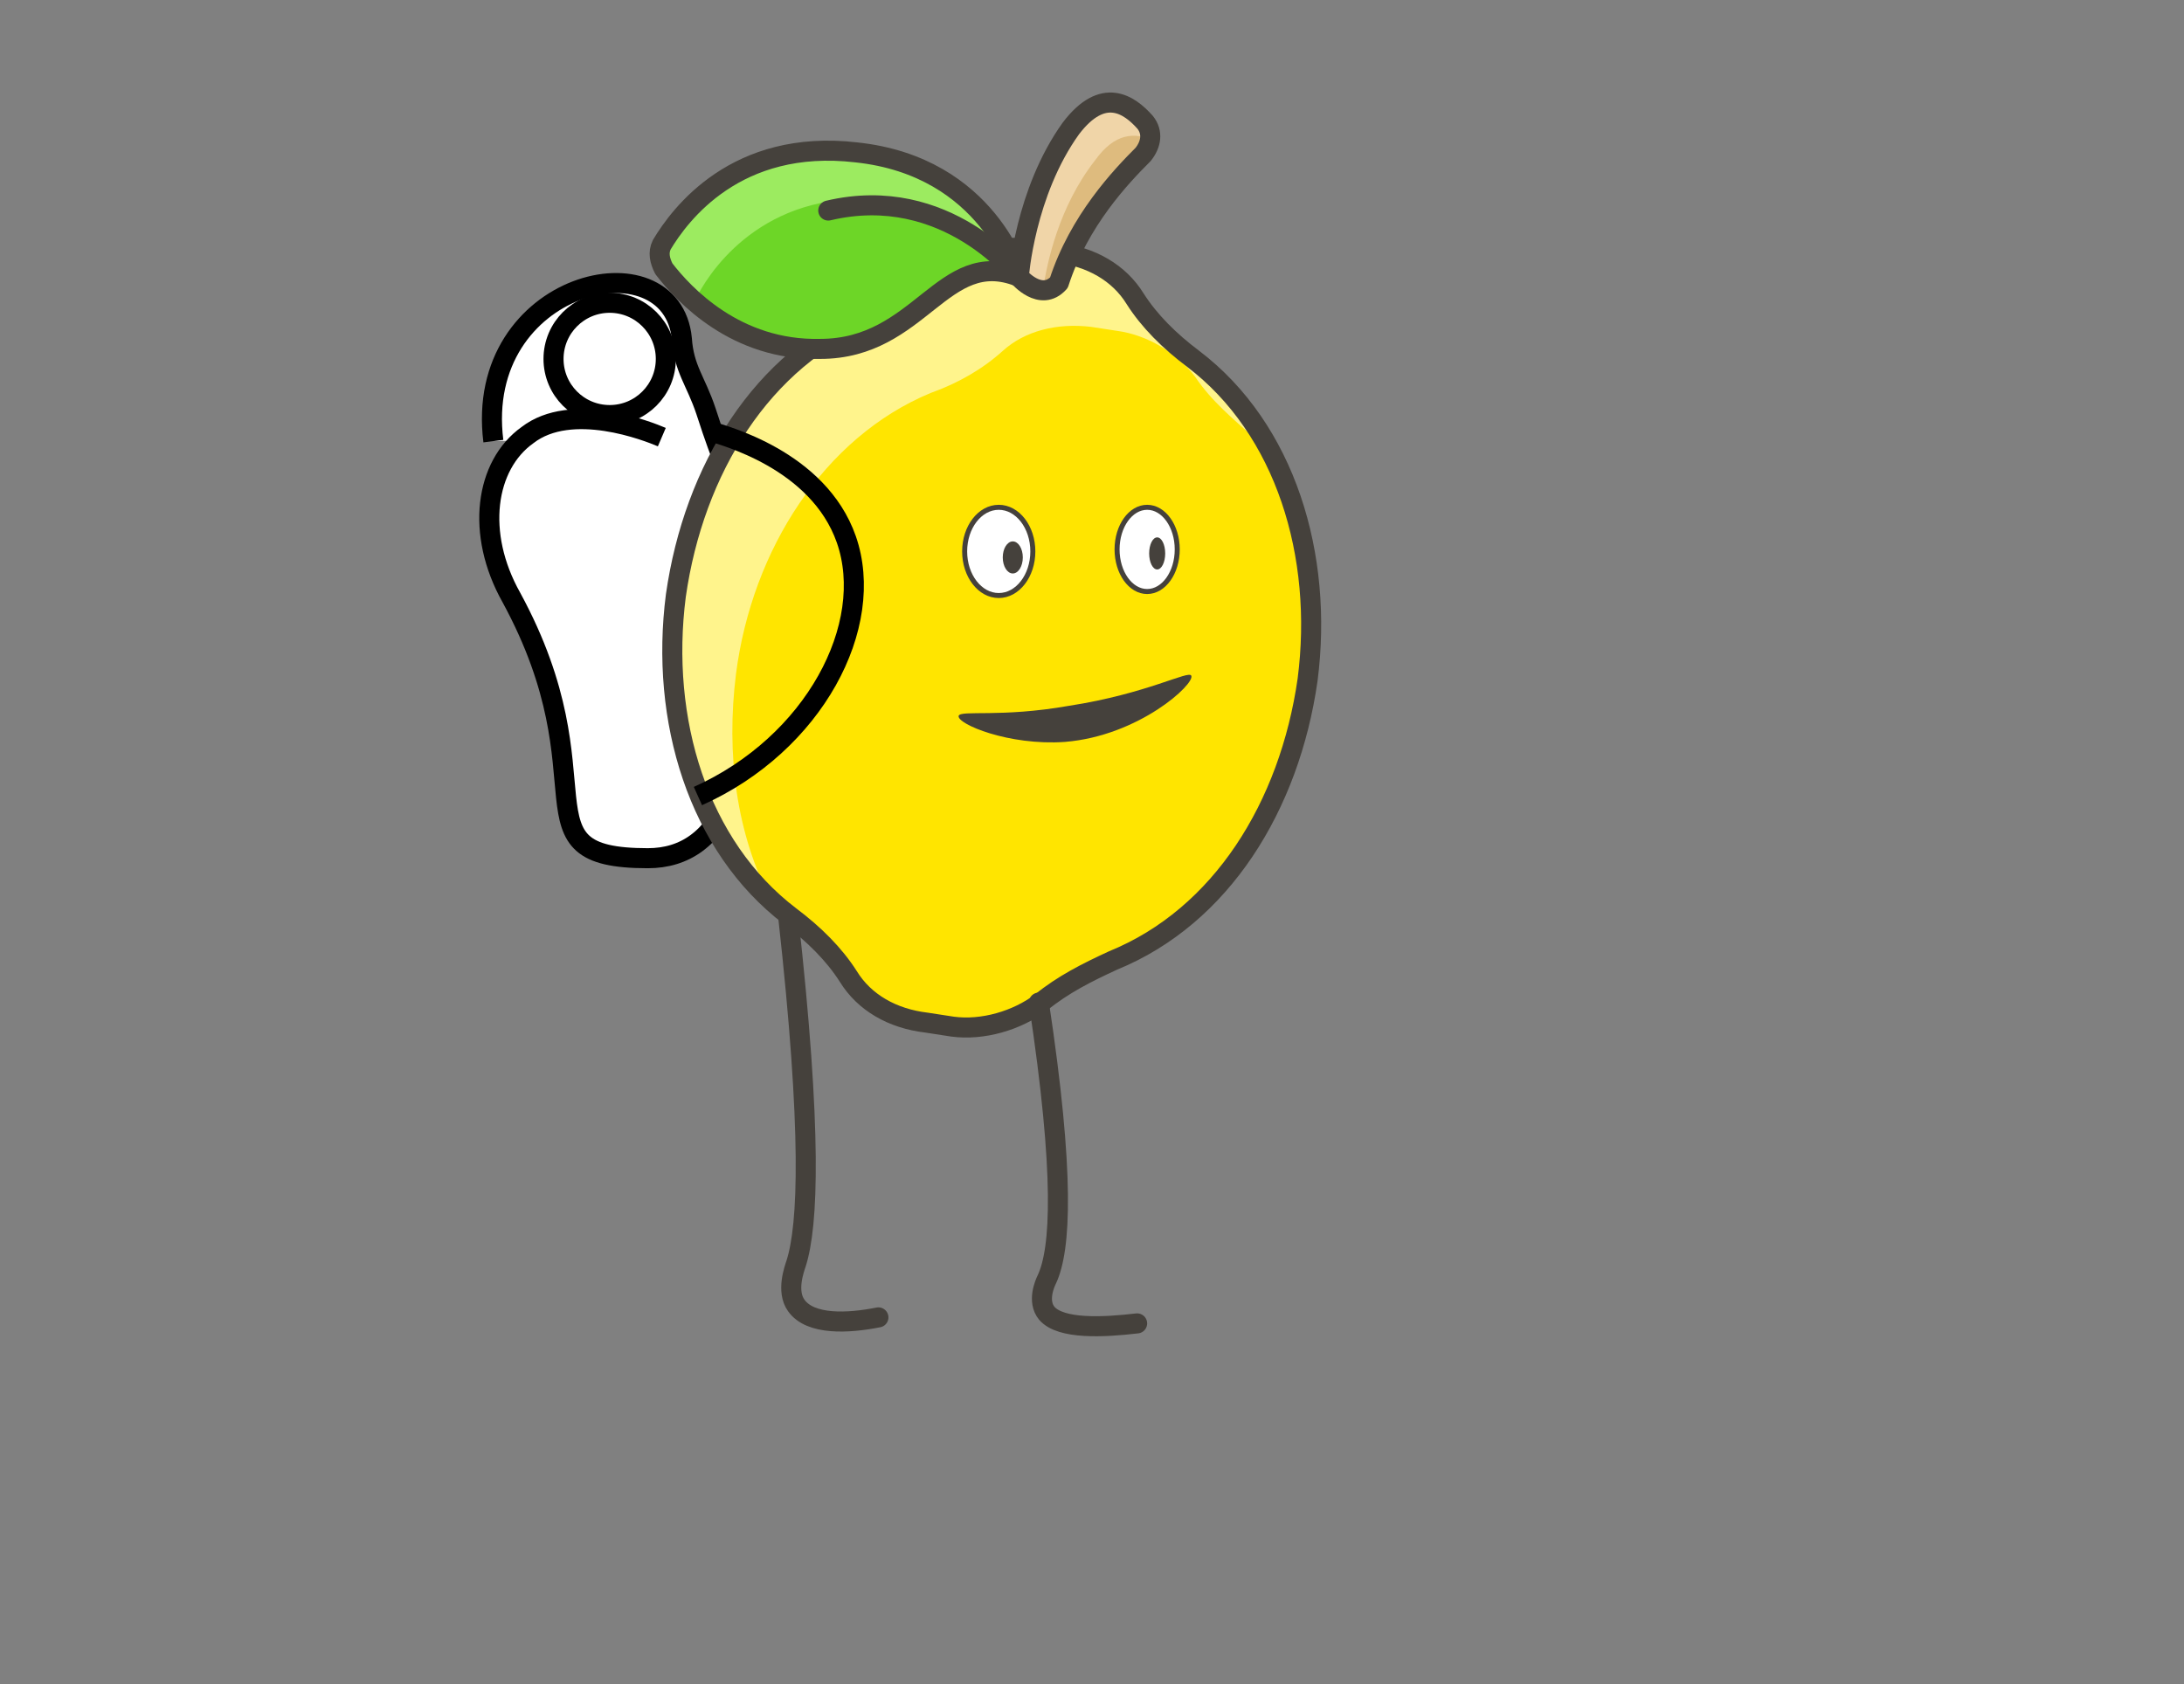 <?xml version="1.0" encoding="utf-8"?>
<!-- Generator: Adobe Illustrator 23.0.2, SVG Export Plug-In . SVG Version: 6.00 Build 0)  -->
<svg version="1.1" id="Icons" xmlns="http://www.w3.org/2000/svg" xmlns:xlink="http://www.w3.org/1999/xlink" x="0px" y="0px"
	 viewBox="0 0 108.9 84" style="enable-background:new 0 0 108.9 84;" xml:space="preserve">
<rect x="0" y="0" width="108.9" height="84" fill="#808080" stroke="none"/>
<style type="text/css">
	.st0{fill:#FFFFFF;stroke:#000000;stroke-miterlimit:10;}
	.st1{fill:#FFE500;}
	.st2{fill:#FFF48C;}
	.st3{fill:none;stroke:#45413C;stroke-linecap:round;stroke-linejoin:round;stroke-miterlimit:10;}
	.st4{fill:#DEBB7E;}
	.st5{fill:#F0D5A8;}
	.st6{fill:#6DD627;}
	.st7{fill:#9CEB60;}
	.st8{fill:#45413C;}
	.st9{fill:#FFFFFF;stroke:#45413C;stroke-width:0.25;stroke-linecap:round;stroke-linejoin:round;stroke-miterlimit:10;}
	.st10{fill:none;stroke:#000000;stroke-miterlimit:10;}
</style>
<path class="st0" d="M24.6,22c-1-8,8.9-10.3,9.4-5.1c0.1,1.5,0.7,2.1,1.2,3.6c0.9,2.8,1.1,2.8,1.5,4.4c0,0,0.6,2.2,0.7,4.9
	c0.5,9.1-1.4,13-5.1,13c-6.8,0-1.8-3.8-6.8-13c-1.8-3.2-1.3-6.6,0.8-8.1c2.2-1.7,6-0.2,6.7,0.1"/>
<g id="XMLID_12943_">
	<path class="st1" d="M59.5,17.9c-1.2-0.9-2.2-1.9-2.9-3c-0.8-1.3-2.2-2.1-3.9-2.3l-1.3-0.2c-1.5-0.2-3.2,0.3-4.4,1.2
		c-1.1,0.9-2.3,1.5-3.6,2.1c-5.4,2.2-8.8,7.7-9.7,14c-0.8,6.2,1.1,12.5,5.7,16c1.2,0.9,2.2,1.9,2.9,3c0.8,1.3,2.2,2.1,3.9,2.3
		l1.3,0.2c1.5,0.2,3.2-0.3,4.4-1.2c1.1-0.9,2.3-1.5,3.6-2.1c5.4-2.2,8.8-7.7,9.7-14C66,27.7,64.1,21.4,59.5,17.9z"/>
	<path id="XMLID_12951_" class="st2" d="M36.7,33.6c0.8-6.2,4.4-11.8,9.7-14c1.4-0.5,2.6-1.2,3.6-2.1c1.1-1,2.7-1.4,4.4-1.2l1.3,0.2
		c1.5,0.2,3,1.1,3.9,2.3c0.8,1.2,1.9,2.1,2.9,3c0.3,0.3,0.6,0.4,0.8,0.8c-1-1.8-2.2-3.4-3.9-4.7c-1.2-0.9-2.2-1.9-2.9-3
		c-0.8-1.3-2.2-2.1-3.9-2.3l-1.3-0.2c-1.5-0.2-3.2,0.3-4.4,1.2c-1.1,0.9-2.3,1.5-3.6,2.1c-5.4,2.2-8.8,7.7-9.7,14
		c-0.7,5.8,0.8,11.7,4.9,15.3C36.7,41.6,36.2,37.6,36.7,33.6z"/>
	<path class="st3" d="M59.5,17.9c-1.2-0.9-2.2-1.9-2.9-3c-0.8-1.3-2.2-2.1-3.9-2.3l-1.3-0.2c-1.5-0.2-3.2,0.3-4.4,1.2
		c-1.1,0.9-2.3,1.5-3.6,2.1c-5.4,2.2-8.8,7.7-9.7,14c-0.8,6.2,1.1,12.5,5.7,16c1.2,0.9,2.2,1.9,2.9,3c0.8,1.3,2.2,2.1,3.9,2.3
		l1.3,0.2c1.5,0.2,3.2-0.3,4.4-1.2c1.1-0.9,2.3-1.5,3.6-2.1c5.4-2.2,8.8-7.7,9.7-14C66,27.7,64.1,21.4,59.5,17.9z"/>
	<path id="XMLID_12950_" class="st4" d="M50.8,13.8c0,0,0.3-4.2,2.6-7.4c1.6-2.1,2.9-1.2,3.7-0.3c0.4,0.5,0.3,1.1-0.1,1.6
		c-1.1,1.1-3.2,3.3-4.2,6.4C51.9,15.1,50.8,13.8,50.8,13.8z"/>
	<path id="XMLID_12949_" class="st5" d="M52,14.5c0.2-1.4,0.8-4.2,2.6-6.5c1-1.4,2-1.4,2.9-1c0-0.3-0.1-0.6-0.2-0.8
		c-0.7-0.8-2.1-1.6-3.7,0.3c-2.4,3.1-2.6,7.4-2.6,7.4S51.3,14.4,52,14.5z"/>
	<path id="XMLID_12948_" class="st3" d="M50.8,13.8c0,0,0.3-4.2,2.6-7.4c1.6-2.1,2.9-1.2,3.7-0.3c0.4,0.5,0.3,1.1-0.1,1.6
		c-1.1,1.1-3.2,3.3-4.2,6.4C51.9,15.1,50.8,13.8,50.8,13.8z"/>
	<path id="XMLID_12947_" class="st6" d="M50.8,13.8c0,0-1.5-5.5-8.1-6.2c-6-0.7-8.8,3.1-9.7,4.6c-0.2,0.4-0.1,0.8,0.1,1.2
		c1,1.3,3.6,4.1,7.8,4C45.9,17.4,47,12.3,50.8,13.8z"/>
	<path id="XMLID_12946_" class="st7" d="M34.8,14.7c0.8-1.5,3.6-5.4,9.6-4.7c2.7,0.2,4.5,1.3,5.8,2.5c-0.9-1.7-3-4.4-7.6-4.9
		c-6-0.6-8.8,3.2-9.6,4.7c-0.2,0.4-0.1,0.8,0.1,1.2c0.3,0.4,0.9,1,1.6,1.6C34.7,15,34.7,14.9,34.8,14.7z"/>
	<path id="XMLID_12945_" class="st3" d="M50.8,13.8c0,0-1.5-5.5-8.1-6.2c-6-0.7-8.8,3.1-9.7,4.6c-0.2,0.4-0.1,0.8,0.1,1.2
		c1,1.3,3.6,4.1,7.8,4C45.9,17.4,47,12.3,50.8,13.8z"/>
	<path id="XMLID_12944_" class="st3" d="M50.8,13.8c0,0-3.6-4.7-9.5-3.3"/>
</g>
<path class="st8" d="M47.8,35.7c-0.1,0.4,2.5,1.5,5.3,1.3c3.7-0.3,6.5-2.9,6.3-3.3c-0.1-0.3-2.2,0.9-6.1,1.5
	C49.9,35.8,47.9,35.4,47.8,35.7z"/>
<ellipse class="st9" cx="49.8" cy="27.5" rx="1.7" ry="2.2"/>
<ellipse class="st9" cx="57.2" cy="27.4" rx="1.5" ry="2.1"/>
<ellipse class="st8" cx="50.5" cy="27.8" rx="0.5" ry="0.8"/>
<ellipse class="st8" cx="57.7" cy="27.6" rx="0.4" ry="0.8"/>
<path class="st3" d="M39.3,45.7c1.2,10.8,1,15.4,0.4,17.3c-0.1,0.3-0.5,1.4,0,2.1c0.7,1,2.6,0.9,4.1,0.6"/>
<path class="st3" d="M51.8,50c1.3,8.6,1.1,12.3,0.4,13.8c-0.1,0.2-0.5,1.1,0,1.7c0.7,0.8,2.8,0.7,4.5,0.5"/>
<path class="st0" d="M68.1,48.8"/>
<path class="st0" d="M23.4,23"/>
<circle class="st0" cx="30.4" cy="17.9" r="2.8"/>
<path class="st0" d="M32.2,21.3"/>
<path class="st0" d="M34.6,19.6"/>
<path class="st10" d="M35.4,21.5c0.6,0.2,5.4,1.4,6.8,5.4c1.5,4.3-1.6,10.2-7.4,12.8"/>
</svg>
